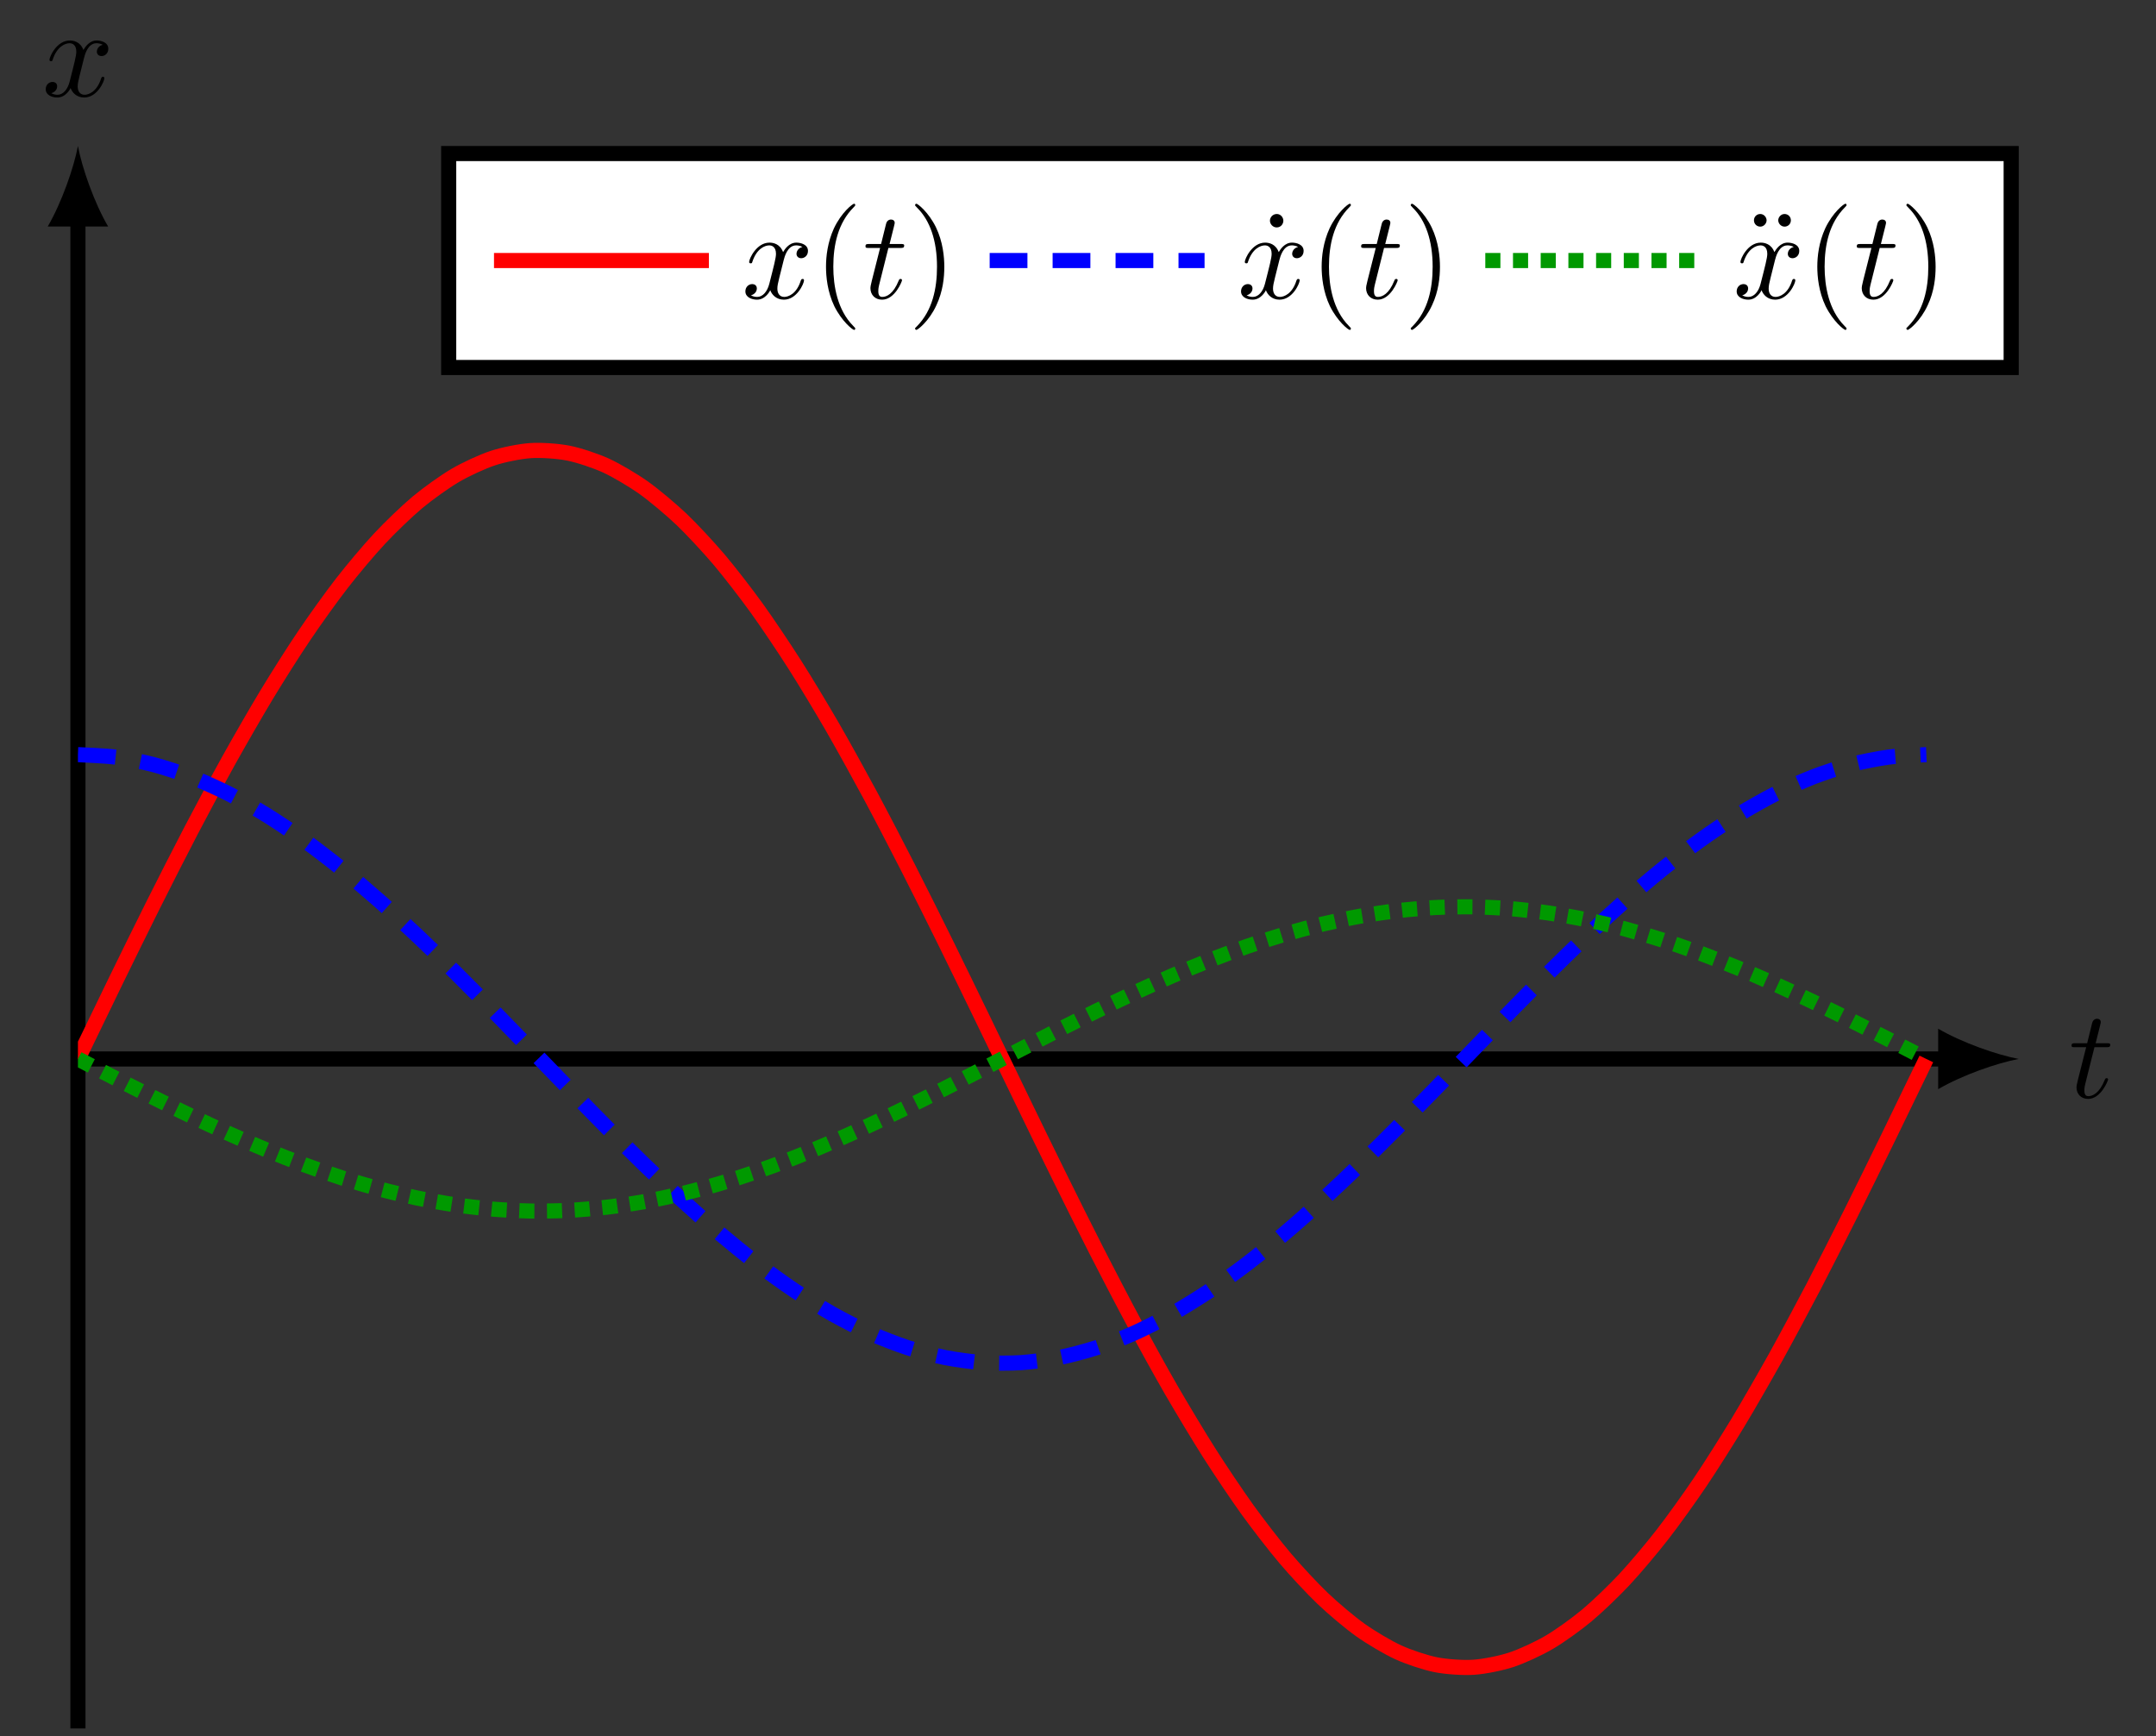 <?xml version="1.0" encoding="UTF-8"?>
<svg xmlns="http://www.w3.org/2000/svg" xmlns:xlink="http://www.w3.org/1999/xlink" width="170.638pt" height="137.398pt" viewBox="0 0 170.638 137.398" version="1.1">
<rect x="0" y="0" width="170.638" height="137.398" fill="#333333" stroke="none"/>
<defs>
<g>
<symbol overflow="visible" id="glyph0-0">
<path style="stroke:none;" d=""/>
</symbol>
<symbol overflow="visible" id="glyph0-1">
<path style="stroke:none;" d="M 2.047 -3.984 L 2.984 -3.984 C 3.188 -3.984 3.297 -3.984 3.297 -4.188 C 3.297 -4.297 3.188 -4.297 3.016 -4.297 L 2.141 -4.297 C 2.5 -5.719 2.547 -5.906 2.547 -5.969 C 2.547 -6.141 2.422 -6.234 2.25 -6.234 C 2.219 -6.234 1.938 -6.234 1.859 -5.875 L 1.469 -4.297 L 0.531 -4.297 C 0.328 -4.297 0.234 -4.297 0.234 -4.109 C 0.234 -3.984 0.312 -3.984 0.516 -3.984 L 1.391 -3.984 C 0.672 -1.156 0.625 -0.984 0.625 -0.812 C 0.625 -0.266 1 0.109 1.547 0.109 C 2.562 0.109 3.125 -1.344 3.125 -1.422 C 3.125 -1.531 3.047 -1.531 3.016 -1.531 C 2.922 -1.531 2.906 -1.5 2.859 -1.391 C 2.438 -0.344 1.906 -0.109 1.562 -0.109 C 1.359 -0.109 1.25 -0.234 1.25 -0.562 C 1.25 -0.812 1.281 -0.875 1.312 -1.047 Z M 2.047 -3.984 "/>
</symbol>
<symbol overflow="visible" id="glyph0-2">
<path style="stroke:none;" d="M 3.328 -3.016 C 3.391 -3.266 3.625 -4.188 4.312 -4.188 C 4.359 -4.188 4.609 -4.188 4.812 -4.062 C 4.531 -4 4.344 -3.766 4.344 -3.516 C 4.344 -3.359 4.453 -3.172 4.719 -3.172 C 4.938 -3.172 5.25 -3.344 5.25 -3.75 C 5.25 -4.266 4.672 -4.406 4.328 -4.406 C 3.75 -4.406 3.406 -3.875 3.281 -3.656 C 3.031 -4.312 2.5 -4.406 2.203 -4.406 C 1.172 -4.406 0.594 -3.125 0.594 -2.875 C 0.594 -2.766 0.703 -2.766 0.719 -2.766 C 0.797 -2.766 0.828 -2.797 0.844 -2.875 C 1.188 -3.938 1.844 -4.188 2.188 -4.188 C 2.375 -4.188 2.719 -4.094 2.719 -3.516 C 2.719 -3.203 2.547 -2.547 2.188 -1.141 C 2.031 -0.531 1.672 -0.109 1.234 -0.109 C 1.172 -0.109 0.953 -0.109 0.734 -0.234 C 0.984 -0.297 1.203 -0.5 1.203 -0.781 C 1.203 -1.047 0.984 -1.125 0.844 -1.125 C 0.531 -1.125 0.297 -0.875 0.297 -0.547 C 0.297 -0.094 0.781 0.109 1.219 0.109 C 1.891 0.109 2.25 -0.594 2.266 -0.641 C 2.391 -0.281 2.75 0.109 3.344 0.109 C 4.375 0.109 4.938 -1.172 4.938 -1.422 C 4.938 -1.531 4.859 -1.531 4.828 -1.531 C 4.734 -1.531 4.719 -1.484 4.688 -1.422 C 4.359 -0.344 3.688 -0.109 3.375 -0.109 C 2.984 -0.109 2.828 -0.422 2.828 -0.766 C 2.828 -0.984 2.875 -1.203 2.984 -1.641 Z M 3.328 -3.016 "/>
</symbol>
<symbol overflow="visible" id="glyph1-0">
<path style="stroke:none;" d=""/>
</symbol>
<symbol overflow="visible" id="glyph1-1">
<path style="stroke:none;" d="M 3.297 2.391 C 3.297 2.359 3.297 2.344 3.125 2.172 C 1.891 0.922 1.562 -0.969 1.562 -2.5 C 1.562 -4.234 1.938 -5.969 3.172 -7.203 C 3.297 -7.328 3.297 -7.344 3.297 -7.375 C 3.297 -7.453 3.266 -7.484 3.203 -7.484 C 3.094 -7.484 2.203 -6.797 1.609 -5.531 C 1.109 -4.438 0.984 -3.328 0.984 -2.5 C 0.984 -1.719 1.094 -0.516 1.641 0.625 C 2.25 1.844 3.094 2.5 3.203 2.5 C 3.266 2.5 3.297 2.469 3.297 2.391 Z M 3.297 2.391 "/>
</symbol>
<symbol overflow="visible" id="glyph1-2">
<path style="stroke:none;" d="M 2.875 -2.5 C 2.875 -3.266 2.766 -4.469 2.219 -5.609 C 1.625 -6.828 0.766 -7.484 0.672 -7.484 C 0.609 -7.484 0.562 -7.438 0.562 -7.375 C 0.562 -7.344 0.562 -7.328 0.75 -7.141 C 1.734 -6.156 2.297 -4.578 2.297 -2.5 C 2.297 -0.781 1.938 0.969 0.703 2.219 C 0.562 2.344 0.562 2.359 0.562 2.391 C 0.562 2.453 0.609 2.5 0.672 2.5 C 0.766 2.5 1.672 1.812 2.25 0.547 C 2.766 -0.547 2.875 -1.656 2.875 -2.5 Z M 2.875 -2.5 "/>
</symbol>
<symbol overflow="visible" id="glyph1-3">
<path style="stroke:none;" d="M 1.906 -6.141 C 1.906 -6.406 1.688 -6.672 1.391 -6.672 C 1.047 -6.672 0.844 -6.391 0.844 -6.141 C 0.844 -5.875 1.078 -5.609 1.375 -5.609 C 1.719 -5.609 1.906 -5.891 1.906 -6.141 Z M 1.906 -6.141 "/>
</symbol>
<symbol overflow="visible" id="glyph1-4">
<path style="stroke:none;" d="M 2.031 -6.172 C 2.031 -6.406 1.828 -6.672 1.531 -6.672 C 1.25 -6.672 1.031 -6.453 1.031 -6.172 C 1.031 -5.891 1.25 -5.672 1.531 -5.672 C 1.828 -5.672 2.031 -5.938 2.031 -6.172 Z M 3.953 -6.172 C 3.953 -6.453 3.734 -6.672 3.453 -6.672 C 3.156 -6.672 2.953 -6.406 2.953 -6.172 C 2.953 -5.938 3.156 -5.672 3.453 -5.672 C 3.734 -5.672 3.953 -5.891 3.953 -6.172 Z M 3.953 -6.172 "/>
</symbol>
</g>
<clipPath id="clip1">
  <path d="M 5 16 L 7 16 L 7 137.398 L 5 137.398 Z M 5 16 "/>
</clipPath>
<clipPath id="clip2">
  <path d="M 6.168 18 L 159.773 18 L 159.773 136.801 L 6.168 136.801 Z M 6.168 18 "/>
</clipPath>
<clipPath id="clip3">
  <path d="M 6.168 42 L 159.773 42 L 159.773 125 L 6.168 125 Z M 6.168 42 "/>
</clipPath>
<clipPath id="clip4">
  <path d="M 6.168 54 L 159.773 54 L 159.773 113 L 6.168 113 Z M 6.168 54 "/>
</clipPath>
</defs>
<g id="surface1">
<path style="fill:none;stroke-width:1.196;stroke-linecap:butt;stroke-linejoin:miter;stroke:rgb(0%,0%,0%);stroke-opacity:1;stroke-miterlimit:10;" d="M 0.001 52.987 L 147.868 52.987 " transform="matrix(1,0,0,-1,6.167,136.8)"/>
<path style=" stroke:none;fill-rule:nonzero;fill:rgb(0%,0%,0%);fill-opacity:1;" d="M 159.773 83.812 C 158.074 83.492 155.312 82.535 153.398 81.418 L 153.398 86.203 C 155.312 85.086 158.074 84.129 159.773 83.812 "/>
<g clip-path="url(#clip1)" clip-rule="nonzero">
<path style="fill:none;stroke-width:1.196;stroke-linecap:butt;stroke-linejoin:miter;stroke:rgb(0%,0%,0%);stroke-opacity:1;stroke-miterlimit:10;" d="M 0.001 -0.001 L 0.001 119.507 " transform="matrix(1,0,0,-1,6.167,136.8)"/>
</g>
<path style=" stroke:none;fill-rule:nonzero;fill:rgb(0%,0%,0%);fill-opacity:1;" d="M 6.168 11.555 C 5.848 13.254 4.891 16.016 3.777 17.93 L 8.559 17.93 C 7.441 16.016 6.484 13.254 6.168 11.555 "/>
<g clip-path="url(#clip2)" clip-rule="nonzero">
<path style="fill:none;stroke-width:1.196;stroke-linecap:butt;stroke-linejoin:miter;stroke:rgb(100%,0%,0%);stroke-opacity:1;stroke-miterlimit:10;" d="M 0.001 52.987 C 0.001 52.987 2.157 57.452 2.985 59.148 C 3.813 60.843 5.142 63.554 5.97 65.206 C 6.798 66.859 8.13 69.48 8.958 71.066 C 9.786 72.652 11.114 75.136 11.942 76.628 C 12.771 78.116 14.099 80.429 14.927 81.8 C 15.755 83.171 17.083 85.273 17.915 86.499 C 18.743 87.73 20.071 89.581 20.899 90.648 C 21.728 91.714 23.056 93.296 23.884 94.179 C 24.712 95.066 26.04 96.343 26.868 97.038 C 27.7 97.73 29.028 98.683 29.856 99.167 C 30.685 99.655 32.013 100.269 32.841 100.542 C 33.669 100.816 34.997 101.081 35.825 101.136 C 36.653 101.191 37.985 101.101 38.813 100.937 C 39.642 100.773 40.97 100.331 41.798 99.952 C 42.626 99.57 43.954 98.784 44.782 98.195 C 45.61 97.605 46.938 96.487 47.77 95.698 C 48.599 94.905 49.927 93.476 50.755 92.499 C 51.583 91.519 52.911 89.796 53.739 88.648 C 54.567 87.499 55.895 85.515 56.724 84.214 C 57.556 82.913 58.884 80.702 59.712 79.269 C 60.54 77.835 61.868 75.429 62.696 73.89 C 63.524 72.351 64.853 69.792 65.681 68.167 C 66.509 66.546 67.841 63.878 68.669 62.198 C 69.497 60.523 70.825 57.78 71.653 56.077 C 72.481 54.37 73.81 51.609 74.638 49.905 C 75.466 48.198 76.794 45.46 77.626 43.784 C 78.454 42.105 79.782 39.433 80.61 37.812 C 81.438 36.191 82.767 33.632 83.595 32.093 C 84.423 30.55 85.751 28.144 86.579 26.71 C 87.411 25.28 88.739 23.066 89.567 21.765 C 90.395 20.464 91.724 18.484 92.552 17.331 C 93.38 16.183 94.708 14.46 95.536 13.484 C 96.364 12.503 97.696 11.073 98.524 10.284 C 99.353 9.491 100.681 8.374 101.509 7.784 C 102.337 7.195 103.665 6.409 104.493 6.027 C 105.321 5.648 106.653 5.206 107.481 5.042 C 108.31 4.878 109.638 4.788 110.466 4.843 C 111.294 4.898 112.622 5.163 113.45 5.437 C 114.278 5.71 115.606 6.323 116.438 6.812 C 117.267 7.296 118.595 8.249 119.423 8.941 C 120.251 9.632 121.579 10.909 122.407 11.796 C 123.235 12.683 124.563 14.261 125.392 15.327 C 126.224 16.394 127.552 18.249 128.38 19.476 C 129.208 20.702 130.536 22.808 131.364 24.175 C 132.192 25.546 133.52 27.859 134.349 29.347 C 135.177 30.839 136.509 33.327 137.337 34.909 C 138.165 36.495 139.493 39.116 140.321 40.769 C 141.149 42.421 142.478 45.132 143.306 46.827 C 144.134 48.523 146.294 52.987 146.294 52.987 " transform="matrix(1,0,0,-1,6.167,136.8)"/>
</g>
<g clip-path="url(#clip3)" clip-rule="nonzero">
<path style="fill:none;stroke-width:1.196;stroke-linecap:butt;stroke-linejoin:miter;stroke:rgb(0%,0%,100%);stroke-opacity:1;stroke-dasharray:2.989,1.993;stroke-miterlimit:10;" d="M 0.001 77.073 C 0.001 77.073 2.157 76.987 2.985 76.878 C 3.813 76.769 5.142 76.503 5.97 76.288 C 6.798 76.07 8.13 75.636 8.958 75.316 C 9.786 74.995 11.114 74.394 11.942 73.976 C 12.771 73.554 14.099 72.804 14.927 72.292 C 15.755 71.78 17.083 70.886 17.915 70.292 C 18.743 69.698 20.071 68.675 20.899 68.007 C 21.728 67.339 23.056 66.206 23.884 65.476 C 24.712 64.745 26.04 63.519 26.868 62.737 C 27.7 61.956 29.028 60.663 29.856 59.843 C 30.685 59.023 32.013 57.675 32.841 56.831 C 33.669 55.987 34.997 54.616 35.825 53.761 C 36.653 52.905 37.985 51.527 38.813 50.679 C 39.642 49.827 40.97 48.464 41.798 47.632 C 42.626 46.796 43.954 45.476 44.782 44.671 C 45.61 43.87 46.938 42.609 47.77 41.851 C 48.599 41.093 49.927 39.913 50.755 39.21 C 51.583 38.511 52.911 37.429 53.739 36.796 C 54.567 36.163 55.895 35.206 56.724 34.652 C 57.556 34.097 58.884 33.269 59.712 32.804 C 60.54 32.339 61.868 31.659 62.696 31.288 C 63.524 30.917 64.853 30.402 65.681 30.132 C 66.509 29.863 67.841 29.511 68.669 29.347 C 69.497 29.183 70.825 29.007 71.653 28.952 C 72.481 28.902 73.81 28.898 74.638 28.952 C 75.466 29.007 76.794 29.183 77.626 29.347 C 78.454 29.511 79.782 29.863 80.61 30.132 C 81.438 30.402 82.767 30.917 83.595 31.288 C 84.423 31.659 85.751 32.335 86.579 32.804 C 87.411 33.269 88.739 34.097 89.567 34.648 C 90.395 35.202 91.724 36.163 92.552 36.796 C 93.38 37.429 94.708 38.507 95.536 39.21 C 96.364 39.909 97.696 41.089 98.524 41.847 C 99.353 42.605 100.681 43.866 101.509 44.671 C 102.337 45.472 103.665 46.796 104.493 47.628 C 105.321 48.464 106.653 49.823 107.481 50.675 C 108.31 51.527 109.638 52.905 110.466 53.761 C 111.294 54.612 112.622 55.987 113.45 56.831 C 114.278 57.675 115.606 59.023 116.438 59.839 C 117.267 60.659 118.595 61.956 119.423 62.737 C 120.251 63.519 121.579 64.741 122.407 65.472 C 123.235 66.206 124.563 67.335 125.392 68.003 C 126.224 68.671 127.552 69.695 128.38 70.288 C 129.208 70.886 130.536 71.78 131.364 72.292 C 132.192 72.8 133.52 73.554 134.349 73.972 C 135.177 74.394 136.509 74.991 137.337 75.312 C 138.165 75.636 139.493 76.07 140.321 76.284 C 141.149 76.503 142.478 76.769 143.306 76.878 C 144.134 76.987 146.294 77.073 146.294 77.073 " transform="matrix(1,0,0,-1,6.167,136.8)"/>
</g>
<g clip-path="url(#clip4)" clip-rule="nonzero">
<path style="fill:none;stroke-width:1.196;stroke-linecap:butt;stroke-linejoin:miter;stroke:rgb(0%,59.999%,0%);stroke-opacity:1;stroke-dasharray:1.196,0.996;stroke-miterlimit:10;" d="M 0.001 52.987 C 0.001 52.987 2.157 51.874 2.985 51.448 C 3.813 51.027 5.142 50.347 5.97 49.937 C 6.798 49.523 8.13 48.866 8.958 48.472 C 9.786 48.073 11.114 47.452 11.942 47.081 C 12.771 46.706 14.099 46.128 14.927 45.788 C 15.755 45.445 17.083 44.917 17.915 44.612 C 18.743 44.304 20.071 43.839 20.899 43.573 C 21.728 43.308 23.056 42.913 23.884 42.691 C 24.712 42.468 26.04 42.152 26.868 41.976 C 27.7 41.804 29.028 41.566 29.856 41.445 C 30.685 41.323 32.013 41.171 32.841 41.101 C 33.669 41.034 34.997 40.968 35.825 40.952 C 36.653 40.941 37.985 40.96 38.813 41.003 C 39.642 41.042 40.97 41.155 41.798 41.249 C 42.626 41.343 43.954 41.538 44.782 41.687 C 45.61 41.835 46.938 42.116 47.77 42.312 C 48.599 42.511 49.927 42.866 50.755 43.112 C 51.583 43.355 52.911 43.788 53.739 44.073 C 54.567 44.362 55.895 44.859 56.724 45.183 C 57.556 45.507 58.884 46.062 59.712 46.421 C 60.54 46.777 61.868 47.378 62.696 47.765 C 63.524 48.148 64.853 48.788 65.681 49.195 C 66.509 49.601 67.841 50.269 68.669 50.687 C 69.497 51.105 70.825 51.792 71.653 52.218 C 72.481 52.644 73.81 53.335 74.638 53.761 C 75.466 54.187 76.794 54.87 77.626 55.292 C 78.454 55.71 79.782 56.378 80.61 56.784 C 81.438 57.191 82.767 57.827 83.595 58.214 C 84.423 58.597 85.751 59.202 86.579 59.558 C 87.411 59.917 88.739 60.468 89.567 60.796 C 90.395 61.12 91.724 61.616 92.552 61.905 C 93.38 62.191 94.708 62.62 95.536 62.866 C 96.364 63.109 97.696 63.468 98.524 63.667 C 99.353 63.862 100.681 64.144 101.509 64.292 C 102.337 64.437 103.665 64.636 104.493 64.73 C 105.321 64.823 106.653 64.937 107.481 64.976 C 108.31 65.019 109.638 65.038 110.466 65.027 C 111.294 65.011 112.622 64.945 113.45 64.878 C 114.278 64.808 115.606 64.655 116.438 64.534 C 117.267 64.413 118.595 64.175 119.423 64.003 C 120.251 63.827 121.579 63.511 122.407 63.288 C 123.235 63.066 124.563 62.671 125.392 62.405 C 126.224 62.14 127.552 61.675 128.38 61.366 C 129.208 61.062 130.536 60.534 131.364 60.191 C 132.192 59.851 133.52 59.273 134.349 58.898 C 135.177 58.527 136.509 57.905 137.337 57.507 C 138.165 57.112 139.493 56.456 140.321 56.046 C 141.149 55.632 142.478 54.952 143.306 54.53 C 144.134 54.105 146.294 52.991 146.294 52.991 " transform="matrix(1,0,0,-1,6.167,136.8)"/>
</g>
<g style="fill:rgb(0%,0%,0%);fill-opacity:1;">
  <use xlink:href="#glyph0-1" x="163.72" y="86.866"/>
</g>
<g style="fill:rgb(0%,0%,0%);fill-opacity:1;">
  <use xlink:href="#glyph0-2" x="3.321" y="7.61"/>
</g>
<path style="fill-rule:nonzero;fill:rgb(100%,100%,100%);fill-opacity:1;stroke-width:1.196;stroke-linecap:butt;stroke-linejoin:miter;stroke:rgb(0%,0%,0%);stroke-opacity:1;stroke-miterlimit:10;" d="M 29.345 107.714 L 153.009 107.714 L 153.009 124.648 L 29.345 124.648 Z M 29.345 107.714 " transform="matrix(1,0,0,-1,6.167,136.8)"/>
<path style="fill:none;stroke-width:1.196;stroke-linecap:butt;stroke-linejoin:miter;stroke:rgb(100%,0%,0%);stroke-opacity:1;stroke-miterlimit:10;" d="M -0 -0 C -0 -0 6.144 -0 8.504 -0 C 10.863 -0 17.007 -0 17.007 -0 " transform="matrix(1,0,0,-1,39.098,20.621)"/>
<g style="fill:rgb(0%,0%,0%);fill-opacity:1;">
  <use xlink:href="#glyph0-2" x="58.697" y="23.609"/>
</g>
<g style="fill:rgb(0%,0%,0%);fill-opacity:1;">
  <use xlink:href="#glyph1-1" x="64.391" y="23.609"/>
</g>
<g style="fill:rgb(0%,0%,0%);fill-opacity:1;">
  <use xlink:href="#glyph0-1" x="68.265" y="23.609"/>
</g>
<g style="fill:rgb(0%,0%,0%);fill-opacity:1;">
  <use xlink:href="#glyph1-2" x="71.863" y="23.609"/>
</g>
<path style="fill:none;stroke-width:1.196;stroke-linecap:butt;stroke-linejoin:miter;stroke:rgb(0%,0%,100%);stroke-opacity:1;stroke-dasharray:2.989,1.993;stroke-miterlimit:10;" d="M 0.001 -0 C 0.001 -0 6.146 -0 8.505 -0 C 10.864 -0 17.009 -0 17.009 -0 " transform="matrix(1,0,0,-1,78.327,20.621)"/>
<g style="fill:rgb(0%,0%,0%);fill-opacity:1;">
  <use xlink:href="#glyph1-3" x="99.666" y="23.609"/>
</g>
<g style="fill:rgb(0%,0%,0%);fill-opacity:1;">
  <use xlink:href="#glyph0-2" x="97.926" y="23.609"/>
</g>
<g style="fill:rgb(0%,0%,0%);fill-opacity:1;">
  <use xlink:href="#glyph1-1" x="103.619" y="23.609"/>
</g>
<g style="fill:rgb(0%,0%,0%);fill-opacity:1;">
  <use xlink:href="#glyph0-1" x="107.494" y="23.609"/>
</g>
<g style="fill:rgb(0%,0%,0%);fill-opacity:1;">
  <use xlink:href="#glyph1-2" x="111.091" y="23.609"/>
</g>
<path style="fill:none;stroke-width:1.196;stroke-linecap:butt;stroke-linejoin:miter;stroke:rgb(0%,59.999%,0%);stroke-opacity:1;stroke-dasharray:1.196,0.996;stroke-miterlimit:10;" d="M -0.001 -0 C -0.001 -0 6.143 -0 8.503 -0 C 10.866 -0 17.006 -0 17.006 -0 " transform="matrix(1,0,0,-1,117.556,20.621)"/>
<g style="fill:rgb(0%,0%,0%);fill-opacity:1;">
  <use xlink:href="#glyph1-4" x="137.787" y="23.609"/>
</g>
<g style="fill:rgb(0%,0%,0%);fill-opacity:1;">
  <use xlink:href="#glyph0-2" x="137.154" y="23.609"/>
</g>
<g style="fill:rgb(0%,0%,0%);fill-opacity:1;">
  <use xlink:href="#glyph1-1" x="142.848" y="23.609"/>
</g>
<g style="fill:rgb(0%,0%,0%);fill-opacity:1;">
  <use xlink:href="#glyph0-1" x="146.723" y="23.609"/>
</g>
<g style="fill:rgb(0%,0%,0%);fill-opacity:1;">
  <use xlink:href="#glyph1-2" x="150.32" y="23.609"/>
</g>
</g>
</svg>
